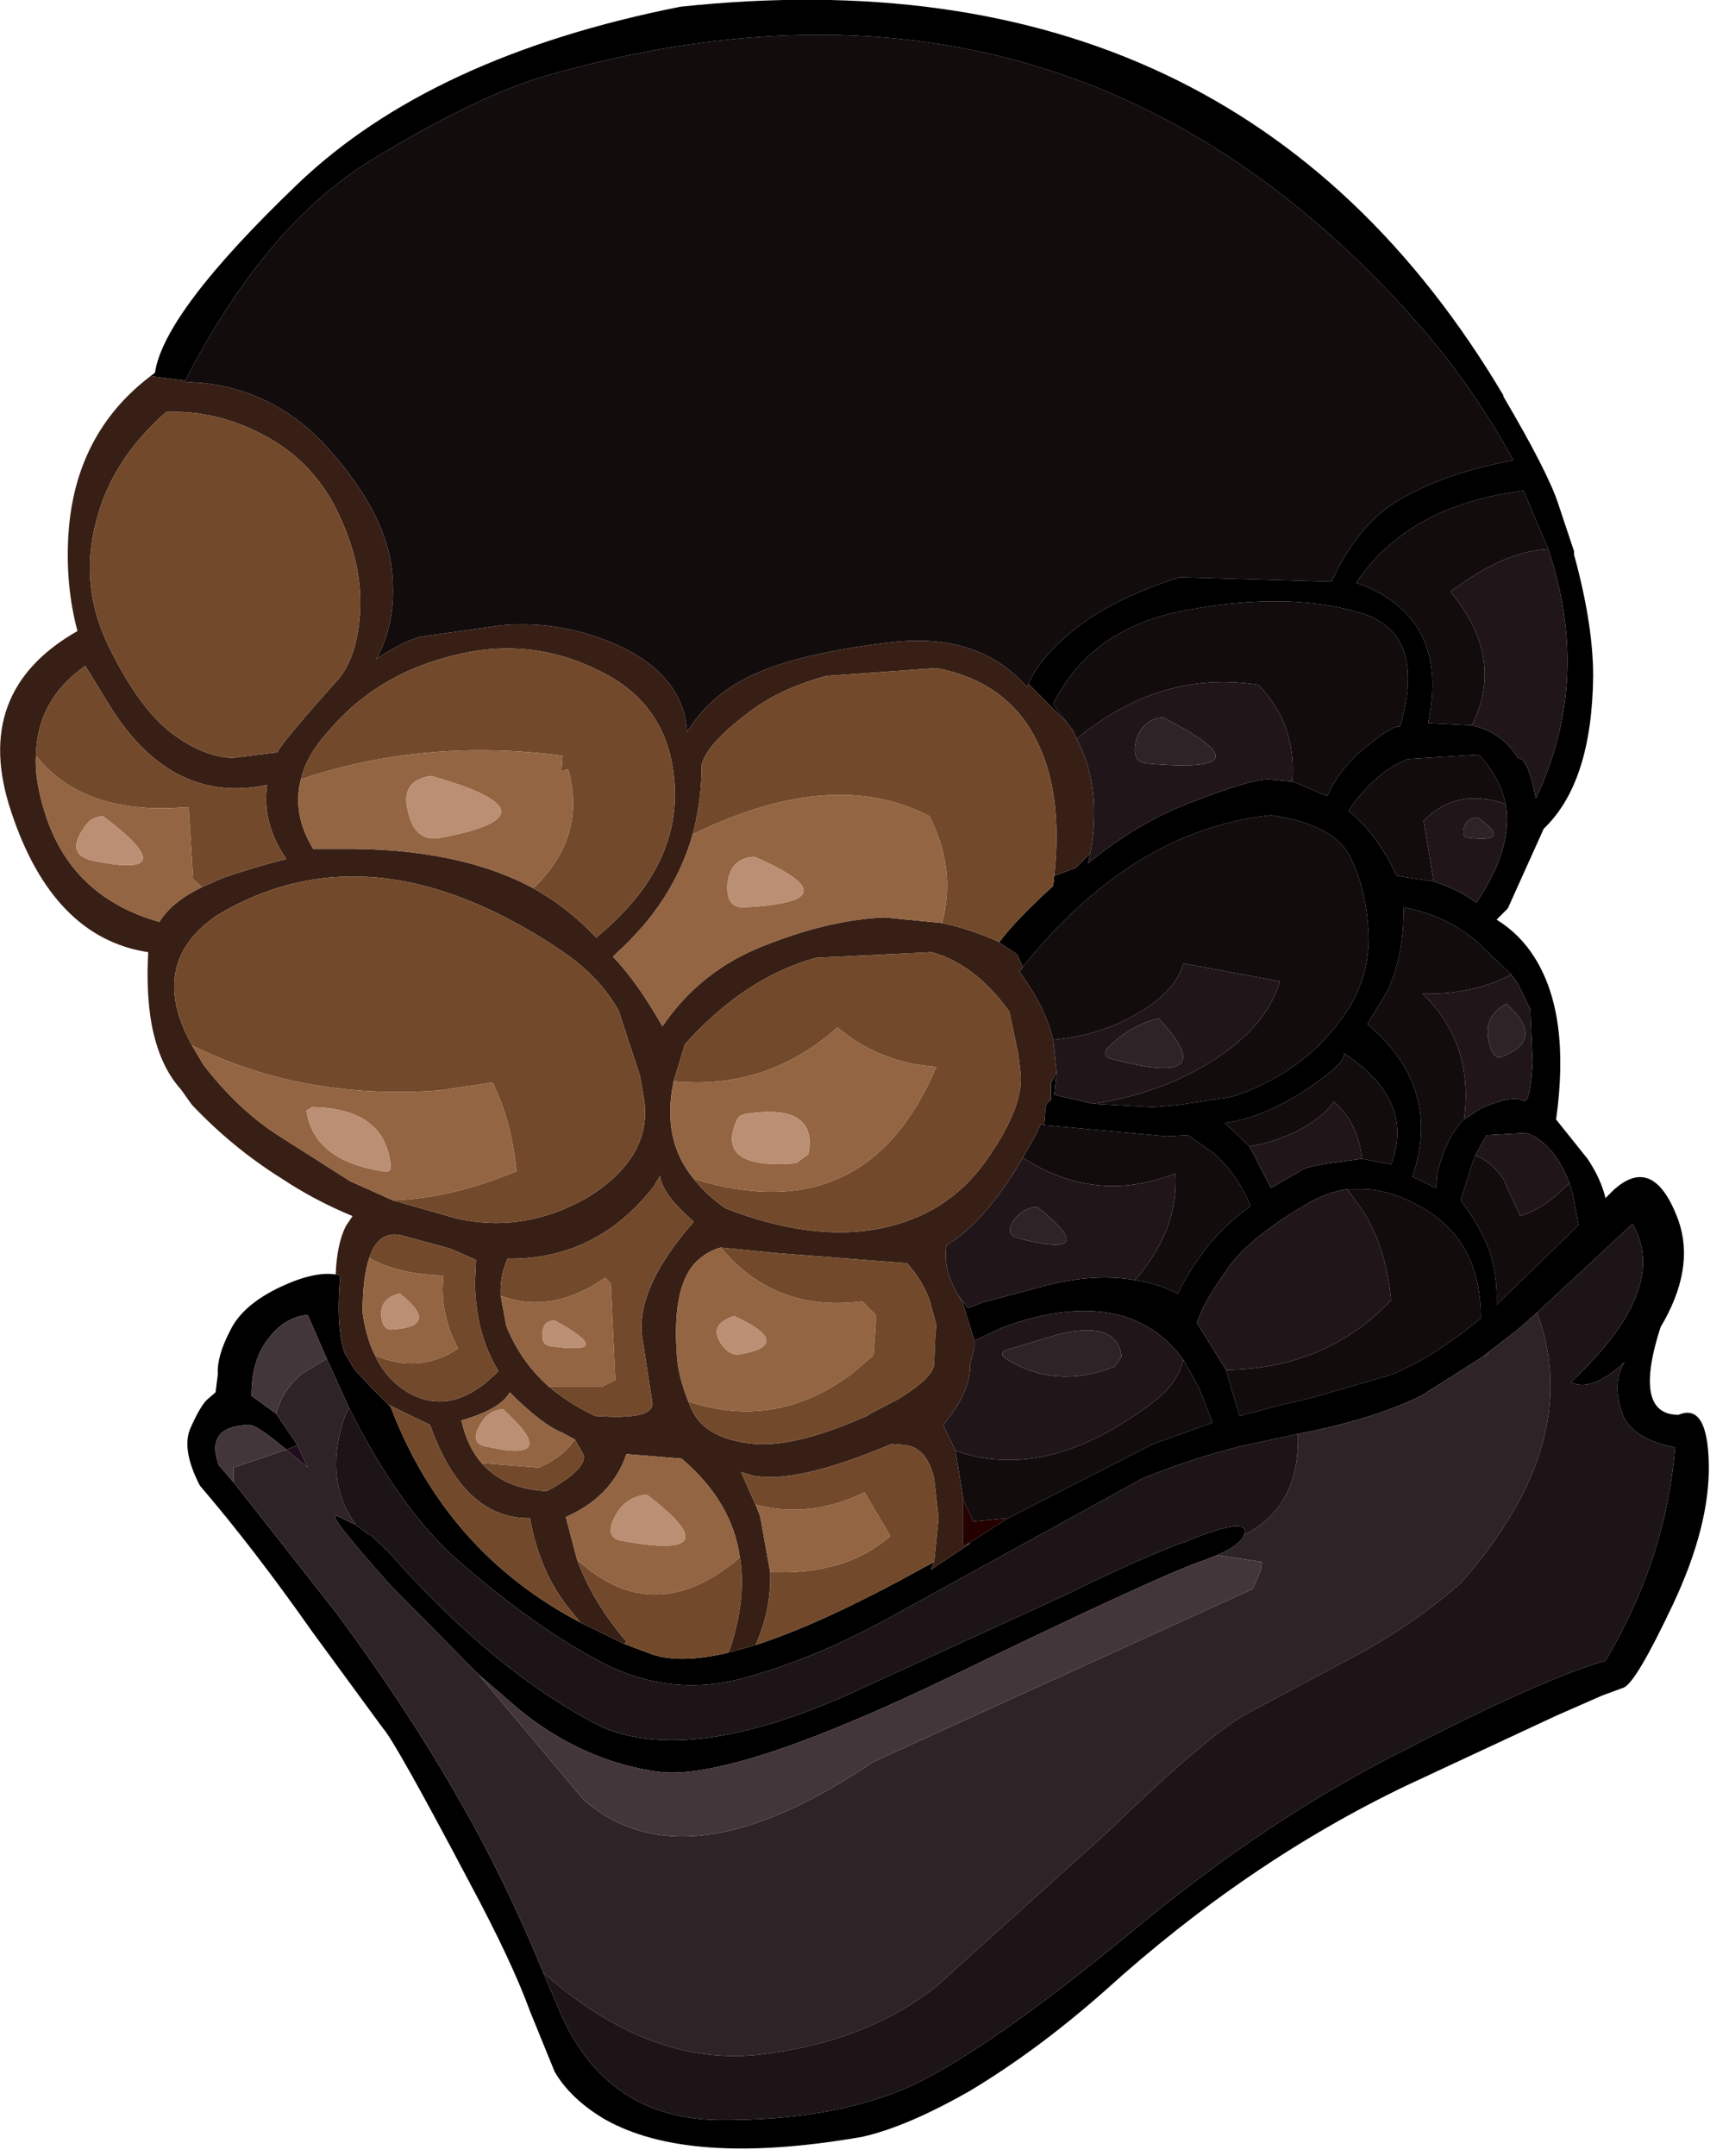 <?xml version="1.0" encoding="utf-8"?>
<svg version="1.1" id="Layer_1"
xmlns="http://www.w3.org/2000/svg"
xmlns:xlink="http://www.w3.org/1999/xlink"
xmlns:author="http://www.sothink.com"
width="77px" height="96px"
xml:space="preserve">
<g id="3019" transform="matrix(1, 0, 0, 1, 0, 0)">
<path style="fill:#120C0D;fill-opacity:1" d="M45.75,30.6Q43.6 28.15 39.7 28.6Q35.85 29.05 33.75 29.95Q31.65 30.85 30.6 32.6Q30.45 30.1 27.55 28.75Q25 27.6 22.3 27.85L18.75 28.35Q17.95 28.55 16.75 29.35Q17.7 27.7 17.45 25.35Q17.15 22.8 14.6 19.95Q12.3 17.4 9 17.05L8.2 17L8.25 16.95Q11.8 10.05 16.5 7.15Q21.25 4.25 24.4 3.35Q47.55 -3.25 63.1 14.35Q65.6 17.2 67.4 20.5Q64.6 21 62.6 22.1Q60.55 23.15 59.3 25.9L52.55 25.7Q49.7 26.6 47.95 27.95Q46.35 29.2 45.8 30.45L45.75 30.6M47.8,32.55L46.9 31.35Q48.6 27.9 52.95 27.15Q57.3 26.35 60.45 27.25Q63.6 28.1 62.35 32.35Q62 32.3 60.85 33.25Q59.7 34.15 59.1 35.45L57.7 34.85L57.55 34.8Q57.75 32.25 56.05 30.5Q51.7 29.8 47.95 32.9L47.8 32.55M53.9,47.3Q56.4 45.75 57 43.7L52.7 42.9Q52.35 44.15 50.7 45.1Q49.05 46.1 46.9 46.3Q46.6 45.05 45.8 43.85L45.4 43.25L45.5 43.15L45.55 43.05Q50.45 36.95 56.6 36.3L57.2 36.4Q59.55 36.9 60.15 38.2Q60.85 39.6 60.95 41.6Q61 43.55 59.9 45.15Q58.8 46.75 57.2 47.75Q55.9 48.55 54.8 48.85L52.5 49.2L51.35 49.3L48.7 49.15Q51.65 48.7 53.9 47.3M52.35,52.25Q48.8 53.65 45.55 51.55L46.15 50.5L46.35 50.05L46.4 50.05L46.5 50.1L51.95 50.6L52.9 50.55L54.05 51.35Q55.05 52.2 55.7 53.7Q53.7 55.1 52.45 57.6Q51.55 57.15 50.55 57Q52.5 54.75 52.35 52.25M42.9,66.8L42.9 66.75L42.55 64.6Q46.65 66.05 51.4 62.4Q52.45 61.6 52.7 60.55L53.4 61.8L54 63.35L51.35 64.3L44.9 67.6L43.35 67.75L42.9 66.8M64.6,26.35Q67.05 29.3 65.55 32.3L63.6 32.2Q64.6 27.45 60.4 25.95Q62.7 22.5 67.85 21.85L68.95 24.45Q66.95 24.55 64.6 26.35M59.4,49.05Q59 49.65 58.15 50.15Q57.05 50.8 55.65 51.05L54.55 50Q56.15 49.8 58.05 48.6Q59.95 47.35 59.85 46.9Q63.05 49 61.95 51.85L60.65 51.6Q60.5 50 59.4 49.05M63.4,36.55L63.85 39.25L62.2 39Q61.35 37.15 60.05 36.1Q61.05 34.65 62.25 34L62.7 33.8L65.85 33.6Q66.8 34.6 67.05 35.8Q64.85 35.05 63.4 36.55M63.35,44.25Q65.65 46.45 65.2 49.85Q64.4 50.6 64 52.3L63.95 52.9L62.9 52.4Q64.25 48.45 60.9 45.6L61.8 44.1Q62.55 42.45 62.5 40.4Q64.4 40.75 65.8 41.95L67.3 43.4Q65.55 44.3 63.35 44.25M66.95,52.5L67.7 54.15Q68.8 53.8 69.7 52.85L69.9 52.7L70.05 53.2L70.3 54.55L66.65 58.1Q66.7 56.85 66.35 55.75Q65.9 54.55 65.05 53.45L65.55 51.85L65.7 51.45Q66.4 51.7 66.95 52.5M61.95,57.9Q61.75 55.65 60.75 54L60 52.95L60.65 52.95Q62 52.95 63.55 53.9Q65.95 55.4 65.95 58.7Q63.7 60.55 61.85 61.25L58.2 62.3L57.1 62.55L55.2 63.05L54.6 61Q59.05 60.95 61.95 57.9" />
<path style="fill:#000000;fill-opacity:1" d="M15.15,56.8Q14.95 59.1 15.35 60.25L15.8 61L16.65 61.9L17.3 62.55L17.4 62.65Q19.85 69.1 25.85 72.25L27.8 73.2L29 73.65Q30.25 74.1 32.4 73.6L33.65 73.25Q36.6 72.3 40.95 69.9L41.6 69.55L41.55 69.65L41.45 69.9L43.25 68.7L43 68.8L44.9 67.6L51.35 64.3L54 63.35L53.4 61.8L52.7 60.55Q51.65 59.1 50 58.6Q47.7 57.95 44.55 59.15L43.4 59.7L42.85 57.95L42.65 57.65L43.1 58.25L43.75 58L46 57.4Q48.5 56.65 50.55 57Q51.55 57.15 52.45 57.6Q53.7 55.1 55.7 53.7Q55.05 52.2 54.05 51.35L52.9 50.55L51.95 50.6L46.5 50.1L46.55 49.5L46.55 49.4Q46.6 49.05 46.8 49L46.8 48.25L47.05 47.75L46.95 48.75L48.7 49.15L51.35 49.3L52.5 49.2L54.8 48.85Q55.9 48.55 57.2 47.75Q58.8 46.75 59.9 45.15Q61 43.55 60.95 41.6Q60.85 39.6 60.15 38.2Q59.55 36.9 57.2 36.4L56.6 36.3Q50.45 36.95 45.55 43.05L45.3 42.5L44.4 41.9L44.5 41.95Q45.25 40.95 46.9 39.45L46.95 39L47.9 38.65L48.55 38L48.45 38.45Q50.75 36.55 53.25 35.65Q55.7 34.7 56.5 34.7L57.55 34.8L57.7 34.85L59.1 35.45Q59.7 34.15 60.85 33.25Q62 32.3 62.35 32.35Q63.6 28.1 60.45 27.25Q57.3 26.35 52.95 27.15Q48.6 27.9 46.9 31.35L47.8 32.55L47.5 32.15L45.8 30.45Q46.35 29.2 47.95 27.95Q49.7 26.6 52.55 25.7L59.3 25.9Q60.55 23.15 62.6 22.1Q64.6 21 67.4 20.5Q65.6 17.2 63.1 14.35Q47.55 -3.25 24.4 3.35Q21.25 4.25 16.5 7.15Q11.8 10.05 8.25 16.95L6.7 16.75L6.9 16.6Q7.3 13.9 13.25 8.2Q19.2 2.5 30.3 0.3Q55.1 -2.35 66.95 17.6L66.95 17.65Q68.95 21.05 69.4 22.45L70.1 24.55L70.1 24.7Q70.95 27.8 70.95 30.1Q70.9 34.85 68.75 36.9L67.15 40.45L66.65 40.95Q67.7 41.6 68.35 42.65Q69.95 45.2 69.3 49.85L70.7 51.6Q71.3 52.5 71.5 53.35L71.85 53Q73.65 51.35 74.75 54.35Q75.5 56.5 73.95 59.1Q72.7 63 74.75 63Q76.05 62.45 76.1 65.2Q76.15 67.95 74.5 71.45Q72.85 74.95 72.3 75.15L71.35 75.5L69.3 76.4L62.65 79.5Q55.55 82.9 49.2 88.65Q46.2 91.3 43.2 93.1Q40.4 94.7 38.4 95.15Q30.65 96.5 26.9 94.35Q25.4 93.45 24.7 92.25L23.6 89.55Q22.8 87.35 20.95 83.9Q17.6 77.55 17.05 76.95L13.9 72.65Q11.3 68.95 8.9 66.15Q8.05 64.5 8.5 63.55Q8.95 62.55 9.25 62.3L9.6 62L9.7 61.2Q9.65 60.4 10.25 59.25Q10.8 58.1 12.5 57.3Q14 56.6 14.95 56.75L15.15 56.8M67.6,33.75Q68.05 33.75 68.4 35.55Q70.9 30.25 68.95 24.45L67.85 21.85Q62.7 22.5 60.4 25.95Q64.6 27.45 63.6 32.2L65.55 32.3Q66.9 32.6 67.6 33.75M56.6,52.9L57.9 52.15Q58.05 51.95 59.55 51.75L60.65 51.6L61.95 51.85Q63.05 49 59.85 46.9Q59.95 47.35 58.05 48.6Q56.15 49.8 54.55 50L55.65 51.05L56.6 52.9M65.75,40.2Q67.4 37.75 67.05 35.8Q66.8 34.6 65.85 33.6L62.7 33.8L62.25 34Q61.05 34.65 60.05 36.1Q61.35 37.15 62.2 39L63.85 39.25Q64.95 39.6 65.75 40.2M65.95,49.35Q67.35 48.75 67.8 49Q68.15 49.25 68.25 47.3L68.15 44.95L67.6 43.8L67.3 43.4L65.8 41.95Q64.4 40.75 62.5 40.4Q62.55 42.45 61.8 44.1L60.9 45.6Q64.25 48.45 62.9 52.4L63.95 52.9L64 52.3Q64.4 50.6 65.2 49.85L65.95 49.35M14.55,60.5L13.7 58.55Q12.7 58.65 12 59.55Q11.2 60.5 11.2 62.15L12.3 62.95L13.25 64.35L12.75 64.55Q11.45 63.45 11.1 63.45Q9.1 63.5 9.75 65.25L10.4 66L15 71.85Q18.15 76.1 20.45 80.15Q22.45 83.6 24.2 87.85L24.8 89.25Q26.8 94.3 31.95 94.4Q37.15 94.45 40.65 92.85Q44.1 91.2 50.3 86.1Q56.4 81 62.6 77.9Q68.7 74.75 71.5 73.95Q74.2 69.4 74.6 64.45Q72.55 64.05 72.2 62.8Q71.8 61.5 72.35 60.65Q70.9 62 69.95 61.55Q74.4 57.4 72.7 54.5L68.45 58.45L67.6 59.2L66.3 60.2L66.05 60.4L63.3 62.15Q61.35 63.1 58.55 63.7L57.8 63.85L55.25 64.4L54.3 64.65Q52.4 65.2 50.85 65.85L39.85 71.9Q36.45 73.8 33.2 74.7Q29.95 75.6 26.95 74.1Q23.9 72.55 20.3 69.4Q17.75 67.1 15.55 62.7L14.55 60.5M54.2,69.25L53.7 69.45Q51.95 70 42.35 74.65Q32.7 79.3 29.35 78.9Q26 78.45 23.15 76.15L21.3 74.55L17.4 70.6Q14.45 67.3 15 67.5L15.85 67.9L15.9 67.95L16.45 68.35L16.5 68.35L17.3 69.1Q22.05 74.5 26.8 76.9Q30.75 78.6 37.9 75.4L47.6 70.95Q49.9 69.8 52.35 68.8L52.8 68.65Q55.45 67.55 55.45 68.2L55.4 68.35Q55.25 68.8 54.2 69.25M68,50.45L66.2 50.55L65.7 51.45L65.55 51.85L65.05 53.45Q65.9 54.55 66.35 55.75Q66.7 56.85 66.65 58.1L70.3 54.55L70.05 53.2L69.9 52.7Q69.25 50.95 68 50.45M58.05,53.7Q55.45 55.25 54.6 56.6Q53.65 57.9 53.3 58.9L54.6 61L55.2 63.05L57.1 62.55L58.2 62.3L61.85 61.25Q63.7 60.55 65.95 58.7Q65.95 55.4 63.55 53.9Q62 52.95 60.65 52.95L60 52.95Q59 53.1 58.05 53.7" />
<path style="fill:#201619;fill-opacity:1" d="M47.95,32.9Q51.7 29.8 56.05 30.5Q57.75 32.25 57.55 34.8L56.5 34.7Q55.7 34.7 53.25 35.65Q50.75 36.55 48.45 38.45L48.55 38Q49.1 35.1 47.95 32.9M48.7,49.15L46.95 48.75L47.05 47.75L46.9 46.3Q49.05 46.1 50.7 45.1Q52.35 44.15 52.7 42.9L57 43.7Q56.4 45.75 53.9 47.3Q51.65 48.7 48.7 49.15M50.55,57Q48.5 56.65 46 57.4L43.75 58L43.1 58.25L42.65 57.65L42.5 57.35Q42 56.4 42.15 55.45Q43.9 54.4 45.55 51.55Q48.8 53.65 52.35 52.25Q52.5 54.75 50.55 57M51.4,62.4Q46.65 66.05 42.55 64.6L42 63.45Q43.1 62.15 43.2 61L43.2 60.75L43.4 60L43.4 59.75L43.4 59.7L44.55 59.15Q47.7 57.95 50 58.6Q51.65 59.1 52.7 60.55Q52.45 61.6 51.4 62.4M65.55,32.3Q67.05 29.3 64.6 26.35Q66.95 24.55 68.95 24.45Q70.9 30.25 68.4 35.55Q68.05 33.75 67.6 33.75Q66.9 32.6 65.55 32.3M51.8,31.95Q50.9 32 50.6 32.95Q50.35 33.95 51.1 34Q56.8 34.5 51.8 31.95M49.5,47.15Q54.55 48.5 51.6 45.35Q50.5 45.6 49.55 46.45Q48.9 47 49.5 47.15M55.65,51.05Q57.05 50.8 58.15 50.15Q59 49.65 59.4 49.05Q60.5 50 60.65 51.6L59.55 51.75Q58.05 51.95 57.9 52.15L56.6 52.9L55.65 51.05M63.85,39.25L63.4 36.55Q64.85 35.05 67.05 35.8Q67.4 37.75 65.75 40.2Q64.95 39.6 63.85 39.25M65.2,36.85Q65.1 37.25 65.35 37.3Q67.45 37.55 65.8 36.4Q65.35 36.4 65.2 36.85M65.2,49.85Q65.65 46.45 63.35 44.25Q65.55 44.3 67.3 43.4L67.6 43.8L68.15 44.95L68.25 47.3Q68.15 49.25 67.8 49Q67.35 48.75 65.95 49.35L65.2 49.85M67.1,44.7Q65.9 45.3 66.4 46.7Q66.6 47.2 66.9 47.05Q68.85 46.3 67.1 44.7M65.7,51.45L66.2 50.55L68 50.45Q69.25 50.95 69.9 52.7L69.7 52.85Q68.8 53.8 67.7 54.15L66.95 52.5Q66.4 51.7 65.7 51.45M54.6,61L53.3 58.9Q53.65 57.9 54.6 56.6Q55.45 55.25 58.05 53.7Q59 53.1 60 52.95L60.75 54Q61.75 55.65 61.95 57.9Q59.05 60.95 54.6 61M45.4,55.15Q49.15 56.1 46.2 53.75Q45.7 53.75 45.3 54.15Q44.6 54.95 45.4 55.15M44.8,60.5Q47 61.9 49.65 60.85L49.95 60.4Q49.75 58.8 47.2 59.4L44.85 60.1Q44.45 60.25 44.8 60.5" />
<path style="fill:#2E2427;fill-opacity:1" d="M51.1,34Q50.35 33.95 50.6 32.95Q50.9 32 51.8 31.95Q56.8 34.5 51.1 34M49.55,46.45Q50.5 45.6 51.6 45.35Q54.55 48.5 49.5 47.15Q48.9 47 49.55 46.45M65.8,36.4Q67.45 37.55 65.35 37.3Q65.1 37.25 65.2 36.85Q65.35 36.4 65.8 36.4M66.9,47.05Q66.6 47.2 66.4 46.7Q65.9 45.3 67.1 44.7Q68.85 46.3 66.9 47.05M66.25,60.35L66.3 60.2L67.6 59.2L68.45 58.45Q70.6 64.2 65.05 70.5Q62.75 72.5 59.95 73.95L55.45 76.35Q53.75 77.3 49.3 81.6L41.7 88.45Q38.55 90.95 33.75 91.5Q28.9 92 24.2 87.85Q22.45 83.6 20.45 80.15Q18.15 76.1 15 71.85L10.4 66L10.4 65.35L12.75 64.55L13.7 65.35L13.25 64.35L12.3 62.95Q12.55 61.95 13.4 61.2L14.55 60.5L15.55 62.7L15.4 62.95Q14.35 65.85 15.85 67.9L15 67.5Q14.45 67.3 17.4 70.6L21.3 74.55L26 80.15Q30.55 84.1 38.9 78.45L55.8 70.75L56.15 69.9L56.2 69.55L54.2 69.25Q55.25 68.8 55.4 68.35Q57.9 67.1 57.8 63.85L58.55 63.7Q61.35 63.1 63.3 62.15L66.05 60.4L66.25 60.35M45.3,54.15Q45.7 53.75 46.2 53.75Q49.15 56.1 45.4 55.15Q44.6 54.95 45.3 54.15M44.85,60.1L47.2 59.4Q49.75 58.8 49.95 60.4L49.65 60.85Q47 61.9 44.8 60.5Q44.45 60.25 44.85 60.1" />
<path style="fill:#381F16;fill-opacity:1" d="M43,68.8L43.25 68.7L41.45 69.9L41.55 69.65L41.6 69.55L41.8 67.6L41.6 65.85Q41.3 64.5 40.35 64.35L39.7 64.3Q35.45 66.1 33.5 65.7L33 65.55L33.65 67L33.85 67.5L34.3 70Q34.35 71.7 33.65 73.25L32.4 73.6L32.5 73.45Q33.25 71.2 32.95 69.35Q32.6 66.85 30.35 64.95L27.9 64.75Q27.25 66.65 25.2 67.55L25.7 69.45Q26.4 71.35 27.9 73.1L27.8 73.2L25.85 72.25L25.2 71.45Q24 69.85 23.6 67.6Q20.65 67.65 19.15 63.45L17.3 62.55L16.65 61.9L15.8 61L15.35 60.25Q14.95 59.1 15.15 56.8L14.95 56.75Q15 55.4 15.4 54.6L15.7 54.15Q14 53.45 12.5 52.45Q10.35 51.1 8.55 49.2L8.05 48.5Q7.1 47.45 6.75 45.6Q6.5 44.2 6.6 42.4Q2.35 41.75 0.5 36.15Q-1.3 30.8 3.45 28.1Q2.9 26.05 3.05 23.75Q3.35 19.3 6.7 16.75L8.25 16.95L8.2 17L9 17.05Q12.3 17.4 14.6 19.95Q17.15 22.8 17.45 25.35Q17.7 27.7 16.75 29.35Q17.95 28.55 18.75 28.35L22.3 27.85Q25 27.6 27.55 28.75Q30.45 30.1 30.6 32.6Q31.65 30.85 33.75 29.95Q35.85 29.05 39.7 28.6Q43.6 28.15 45.75 30.6L45.8 30.45L47.5 32.15L47.8 32.55L47.95 32.9Q49.1 35.1 48.55 38L47.9 38.65L46.95 39Q47.35 35.3 46.15 32.95Q44.85 30.35 41.7 29.75L36.8 30.1Q34.95 30.6 33.65 31.5Q31.5 33.05 31.25 34.05Q31.25 35.65 30.85 37.15Q30 40.15 27.45 42.45L27.3 42.6Q28.4 43.75 29.5 45.7Q31.2 43.2 34.05 42.1Q36.95 40.95 39.4 40.85L41.95 41.1Q43.15 41.35 44.4 41.9L45.3 42.5L45.55 43.05L45.5 43.15L45.4 43.25L45.8 43.85Q46.6 45.05 46.9 46.3L47.05 47.75L46.8 48.25L46.8 49Q46.6 49.05 46.55 49.4L46.55 49.5L46.5 50.1L46.4 50.05L46.35 50.05L46.15 50.5L45.55 51.55Q43.9 54.4 42.15 55.45Q42 56.4 42.5 57.35L42.65 57.65L42.85 57.95L43.4 59.7L43.4 59.75L43.4 60L43.2 60.75L43.2 61Q43.1 62.15 42 63.45L42.55 64.6L42.9 66.75L42.9 66.8L42.9 68.85L43 68.8M30.9,52.5Q31.45 53.2 32.3 53.8Q36.15 55.3 39.2 54.7Q42.2 54.1 43.9 51.7Q45.6 49.3 45.45 47.8L45.35 46.95L44.95 45.05Q43.45 42.95 41.5 42.4L41.45 42.4L36.35 42.65Q33.2 43.5 30.5 46.5L30 48.15Q29.45 50.75 30.9 52.5M4.3,23.15Q3.5 26.05 4.85 28.8Q6.2 31.55 7.65 32.65Q9.05 33.7 10.35 33.75L12.35 33.5Q12.55 33.05 15.15 30.15Q15.85 29.2 16 27.65Q16.25 25.5 15.2 23.15Q14.1 20.6 11.7 19.35Q9.6 18.25 7.4 18.35Q5 20.45 4.3 23.15M13.95,37.8L15.2 37.8Q20.4 37.75 23.75 39.55Q25.35 40.45 26.55 41.75Q30.2 38.75 30.05 35.1Q29.9 31.45 26.75 29.9Q23.6 28.3 20.15 29.2Q16.7 30.05 14.55 32.65Q13.65 33.65 13.4 34.7Q13 36.25 13.95 37.8M1.9,35.85Q3 39.9 7.1 41.05Q7.65 40.15 9 39.5L9.9 39.1Q11.35 38.6 12.75 38.25Q11.65 36.65 11.9 34.95Q7.65 35.85 4.9 31.45L3.8 29.65Q1.65 31.15 1.6 33.65Q1.55 34.65 1.9 35.85M9.05,47.4Q10.55 49.35 12.3 50.5L15.6 52.6L17.5 53.45L20.3 54.25Q23.35 54.95 26.2 53.3Q29 51.55 28.7 49.05L28.5 47.9L27.55 45Q26.7 43.5 25.1 42.4Q24.15 41.75 23.25 41.25Q16.15 37.25 10.2 40.45L9.6 40.8Q6.55 42.95 8.55 46.55L9.05 47.4M38.75,62.95L40 62.3Q41.55 61.35 41.6 60.75L41.65 59.55L41.7 59L41.4 57.9Q41.1 57.05 40.4 56.25L34.6 55.8L32.1 55.55Q31.55 55.7 31.1 56.1Q29.9 57.15 30.15 60.4Q30.2 61.25 30.65 62.4L30.8 62.75Q31.4 64.1 33.65 64.3L33.75 64.3Q35.55 64.4 38.6 63.05L38.7 63L38.75 62.95M22.55,59.05Q23.2 60.65 24.45 61.75Q25.35 62.5 26.5 63.05Q29.15 63.25 29.05 62.45L28.6 59.55Q28.3 57.35 30.9 54.4Q29.45 53.15 29.4 52.35L29.1 52.85Q26.55 56.1 22.6 56.05Q22.25 56.85 22.3 57.7L22.55 59.05M16.15,58.45Q16.3 59.55 16.7 60.35Q17.2 61.45 18.25 62.05Q20.2 63.1 22.2 61.05Q21.2 59.45 21.15 57.15L21.2 56.1L20.05 55.6L17.85 55Q16.85 54.8 16.45 56Q16.15 56.85 16.15 58.45M25.05,63.8Q24.15 63.45 22.7 62Q22.3 62.75 20.55 63.25Q20.8 64.4 21.45 65.15Q22.45 66.3 24.35 66.4Q26.1 65.45 26 64.8L25.6 64.1L25.05 63.8" />
<path style="fill:#724A2B;fill-opacity:1" d="M41.95,41.1Q42.6 38.75 41.4 36.35Q37.1 34.1 30.85 37.15Q31.25 35.65 31.25 34.05Q31.5 33.05 33.65 31.5Q34.95 30.6 36.8 30.1L41.7 29.75Q44.85 30.35 46.15 32.95Q47.35 35.3 46.95 39L46.9 39.45Q45.25 40.95 44.5 41.95L44.4 41.9Q43.15 41.35 41.95 41.1M34.3,70Q37.65 70.15 39.65 68.4L38.5 66.45Q36.05 67.65 33.65 67L33 65.55L33.5 65.7Q35.45 66.1 39.7 64.3L40.35 64.35Q41.3 64.5 41.6 65.85L41.8 67.6L41.6 69.55L40.95 69.9Q36.6 72.3 33.65 73.25Q34.35 71.7 34.3 70M32.95,69.35Q33.25 71.2 32.5 73.45L32.4 73.6Q30.25 74.1 29 73.65L27.8 73.2L27.9 73.1Q26.4 71.35 25.7 69.45Q29.15 72.6 32.95 69.35M25.85,72.25Q19.85 69.1 17.4 62.65L17.3 62.55L19.15 63.45Q20.65 67.65 23.6 67.6Q24 69.85 25.2 71.45L25.85 72.25M41.7,47.5Q39.2 47.35 37.3 45.75Q34.15 48.55 30 48.15L30.5 46.5Q33.2 43.5 36.35 42.65L41.45 42.4L41.5 42.4Q43.45 42.95 44.95 45.05L45.35 46.95L45.45 47.8Q45.6 49.3 43.9 51.7Q42.2 54.1 39.2 54.7Q36.15 55.3 32.3 53.8Q31.45 53.2 30.9 52.5Q38.6 54.85 41.7 47.5M7.4,18.35Q9.6 18.25 11.7 19.35Q14.1 20.6 15.2 23.15Q16.25 25.5 16 27.65Q15.85 29.2 15.15 30.15Q12.55 33.05 12.35 33.5L10.35 33.75Q9.05 33.7 7.65 32.65Q6.2 31.55 4.85 28.8Q3.5 26.05 4.3 23.15Q5 20.45 7.4 18.35M25.3,34.25L25 34.35L25.05 33.65Q18.9 32.85 13.4 34.7Q13.65 33.65 14.55 32.65Q16.7 30.05 20.15 29.2Q23.6 28.3 26.75 29.9Q29.9 31.45 30.05 35.1Q30.2 38.75 26.55 41.75Q25.35 40.45 23.75 39.55Q26.15 37.25 25.3 34.25M8.6,39.15L8.4 35.95L8.2 35.95Q3.7 36.3 1.6 33.65Q1.65 31.15 3.8 29.65L4.9 31.45Q7.65 35.85 11.9 34.95Q11.65 36.65 12.75 38.25Q11.35 38.6 9.9 39.1L9 39.5L8.6 39.15M23,52.15Q22.8 50.05 22.05 48.45L21.95 48.2L19.6 48.55Q13.5 49 8.55 46.55Q6.55 42.95 9.6 40.8L10.2 40.45Q16.15 37.25 23.25 41.25Q24.15 41.75 25.1 42.4Q26.7 43.5 27.55 45L28.5 47.9L28.7 49.05Q29 51.55 26.2 53.3Q23.35 54.95 20.3 54.25L17.5 53.45Q20.15 53.35 23 52.15M34.6,55.8L40.4 56.25Q41.1 57.05 41.4 57.9L41.7 59L41.65 59.55L41.6 60.75Q41.55 61.35 40 62.3L38.75 62.95L38.6 63.05Q35.55 64.4 33.75 64.3L33.65 64.3Q31.4 64.1 30.8 62.75L30.65 62.4Q34.5 63.7 37.9 61.2L38.9 60.35L39 58.95L39 58.55L38.4 57.95Q34.5 58.45 32.1 55.55L34.6 55.8M26.8,61.75L27.4 61.45L27.2 57.15L26.95 56.9Q24.55 58.55 22.3 57.7Q22.25 56.85 22.6 56.05Q26.55 56.1 29.1 52.85L29.4 52.35Q29.45 53.15 30.9 54.4Q28.3 57.35 28.6 59.55L29.05 62.45Q29.15 63.25 26.5 63.05Q25.35 62.5 24.45 61.75L26.8 61.75M20.4,60.05Q19.55 58.45 19.75 56.8Q17.85 56.75 16.6 56.1L16.45 56Q16.85 54.8 17.85 55L20.05 55.6L21.2 56.1L21.15 57.15Q21.2 59.45 22.2 61.05Q20.2 63.1 18.25 62.05Q17.2 61.45 16.7 60.35Q18.65 61.2 20.4 60.05M24,65.35Q25.05 64.9 25.6 64.1L26 64.8Q26.1 65.45 24.35 66.4Q22.45 66.3 21.45 65.15L24 65.35" />
<path style="fill:#936542;fill-opacity:1" d="M39.4,40.85Q36.95 40.95 34.05 42.1Q31.2 43.2 29.5 45.7Q28.4 43.75 27.3 42.6L27.45 42.45Q30 40.15 30.85 37.15Q37.1 34.1 41.4 36.35Q42.6 38.75 41.95 41.1L39.4 40.85M30,48.15Q34.15 48.55 37.3 45.75Q39.2 47.35 41.7 47.5Q38.6 54.85 30.9 52.5Q29.45 50.75 30 48.15M13.4,34.7Q18.9 32.85 25.05 33.65L25 34.35L25.3 34.25Q26.15 37.25 23.75 39.55Q20.4 37.75 15.2 37.8L13.95 37.8Q13 36.25 13.4 34.7M18.15,36.05Q18.45 37.55 19.65 37.3Q25.2 36.25 19.2 34.55Q17.85 34.75 18.15 36.05M1.6,33.65Q3.7 36.3 8.2 35.95L8.4 35.95L8.6 39.15L9 39.5Q7.65 40.15 7.1 41.05Q3 39.9 1.9 35.85Q1.55 34.65 1.6 33.65M3.75,36.85Q2.85 38.1 4.25 38.35Q8.3 39.15 4.6 36.35Q4.05 36.35 3.75 36.85M8.55,46.55Q13.5 49 19.6 48.55L21.95 48.2L22.05 48.45Q22.8 50.05 23 52.15Q20.15 53.35 17.5 53.45L15.6 52.6L12.3 50.5Q10.55 49.35 9.05 47.4L8.55 46.55M13.65,49.45Q13.95 51.65 17 52.15Q17.45 52.25 17.4 51.9Q17.15 49.35 13.9 49.3L13.65 49.45M33.6,38.15Q32.55 38.2 32.4 39.3Q32.3 40.45 33.15 40.4Q38.2 40.15 33.6 38.15M36,51.4Q36.45 49.1 33.2 49.6Q32.95 49.65 32.85 49.8Q31.75 52.1 35.45 51.8L36 51.4M32.2,59.95Q32.55 60.4 33 60.3Q35.4 59.85 32.7 58.6Q31.45 59 32.2 59.95M30.15,60.4Q29.9 57.15 31.1 56.1Q31.55 55.7 32.1 55.55Q34.5 58.45 38.4 57.95L39 58.55L39 58.95L38.9 60.35L37.9 61.2Q34.5 63.7 30.65 62.4Q30.2 61.25 30.15 60.4M22.3,57.7Q24.55 58.55 26.95 56.9L27.2 57.15L27.4 61.45L26.8 61.75L24.45 61.75Q23.2 60.65 22.55 59.05L22.3 57.7M24.15,59.35Q24.1 59.9 24.55 59.95Q27.55 60.35 24.7 58.8Q24.2 58.8 24.15 59.35M16.45,56L16.6 56.1Q17.85 56.75 19.75 56.8Q19.55 58.45 20.4 60.05Q18.65 61.2 16.7 60.35Q16.3 59.55 16.15 58.45Q16.15 56.85 16.45 56M25.6,64.1Q25.05 64.9 24 65.35L21.45 65.15Q20.8 64.4 20.55 63.25Q22.3 62.75 22.7 62Q24.15 63.45 25.05 63.8L25.6 64.1M27.4,67.5Q26.9 68.45 27.65 68.6Q32.75 69.55 28.8 66.55Q27.85 66.65 27.4 67.5M25.7,69.45L25.2 67.55Q27.25 66.65 27.9 64.75L30.35 64.95Q32.6 66.85 32.95 69.35Q29.15 72.6 25.7 69.45M21.4,63.4Q20.9 64.25 21.6 64.4Q25.1 65.2 22.4 62.75Q21.75 62.8 21.4 63.4M34.3,70L33.85 67.5L33.65 67Q36.05 67.65 38.5 66.45L39.65 68.4Q37.65 70.15 34.3 70M17.8,57.6Q16.85 57.8 17 58.75Q17.1 59.25 17.5 59.2Q19.65 59.05 17.8 57.6" />
<path style="fill:#BB8F74;fill-opacity:1" d="M19.2,34.55Q25.2 36.25 19.65 37.3Q18.45 37.55 18.15 36.05Q17.85 34.75 19.2 34.55M4.6,36.35Q8.3 39.15 4.25 38.35Q2.85 38.1 3.75 36.85Q4.05 36.35 4.6 36.35M13.9,49.3Q17.15 49.35 17.4 51.9Q17.45 52.25 17 52.15Q13.95 51.65 13.65 49.45L13.9 49.3M33.15,40.4Q32.3 40.45 32.4 39.3Q32.55 38.2 33.6 38.15Q38.2 40.15 33.15 40.4M35.45,51.8Q31.75 52.1 32.85 49.8Q32.95 49.65 33.2 49.6Q36.45 49.1 36 51.4L35.45 51.8M32.7,58.6Q35.4 59.85 33 60.3Q32.55 60.4 32.2 59.95Q31.45 59 32.7 58.6M24.7,58.8Q27.55 60.35 24.55 59.95Q24.1 59.9 24.15 59.35Q24.2 58.8 24.7 58.8M28.8,66.55Q32.75 69.55 27.65 68.6Q26.9 68.45 27.4 67.5Q27.85 66.65 28.8 66.55M22.4,62.75Q25.1 65.2 21.6 64.4Q20.9 64.25 21.4 63.4Q21.75 62.8 22.4 62.75M17.5,59.2Q17.1 59.25 17 58.75Q16.85 57.8 17.8 57.6Q19.65 59.05 17.5 59.2" />
<path style="fill:#1C1417;fill-opacity:1" d="M55.4,68.35L55.45 68.2Q55.45 67.55 52.8 68.65L52.35 68.8Q49.9 69.8 47.6 70.95L37.9 75.4Q30.75 78.6 26.8 76.9Q22.05 74.5 17.3 69.1L16.5 68.35L16.45 68.35L15.9 67.95L15.85 67.9Q14.35 65.85 15.4 62.95L15.55 62.7Q17.75 67.1 20.3 69.4Q23.9 72.55 26.95 74.1Q29.95 75.6 33.2 74.7Q36.45 73.8 39.85 71.9L50.85 65.85Q52.4 65.2 54.3 64.65L55.25 64.4L57.8 63.85Q57.9 67.1 55.4 68.35M68.45,58.45L72.7 54.5Q74.4 57.4 69.95 61.55Q70.9 62 72.35 60.65Q71.8 61.5 72.2 62.8Q72.55 64.05 74.6 64.45Q74.2 69.4 71.5 73.95Q68.7 74.75 62.6 77.9Q56.4 81 50.3 86.1Q44.1 91.2 40.65 92.85Q37.15 94.45 31.95 94.4Q26.8 94.3 24.8 89.25L24.2 87.85Q28.9 92 33.75 91.5Q38.55 90.95 41.7 88.45L49.3 81.6Q53.75 77.3 55.45 76.35L59.95 73.95Q62.75 72.5 65.05 70.5Q70.6 64.2 68.45 58.45" />
<path style="fill:#250000;fill-opacity:1" d="M42.9,68.85L42.9 66.8L43.35 67.75L44.9 67.6L43 68.8L42.9 68.85M38.7,63L38.6 63.05L38.75 62.95L38.7 63" />
<path style="fill:#43363A;fill-opacity:1" d="M10.4,66L9.75 65.25Q9.1 63.5 11.1 63.45Q11.45 63.45 12.75 64.55L10.4 65.35L10.4 66M13.4,61.2Q12.55 61.95 12.3 62.95L11.2 62.15Q11.2 60.5 12 59.55Q12.7 58.65 13.7 58.55L14.55 60.5L13.4 61.2M56.2,69.55L56.15 69.9L55.8 70.75L38.9 78.45Q30.55 84.1 26 80.15L21.3 74.55L23.15 76.15Q26 78.45 29.35 78.9Q32.7 79.3 42.35 74.65Q51.95 70 53.7 69.45L54.2 69.25L56.2 69.55" />
<path style="fill:#200E1C;fill-opacity:1" d="M12.75,64.55L13.25 64.35L13.7 65.35L12.75 64.55" />
<path style="fill:#3C152F;fill-opacity:1" d="M66.05,60.4L66.3 60.2L66.25 60.35L66.05 60.4" />
</g>
</svg>
